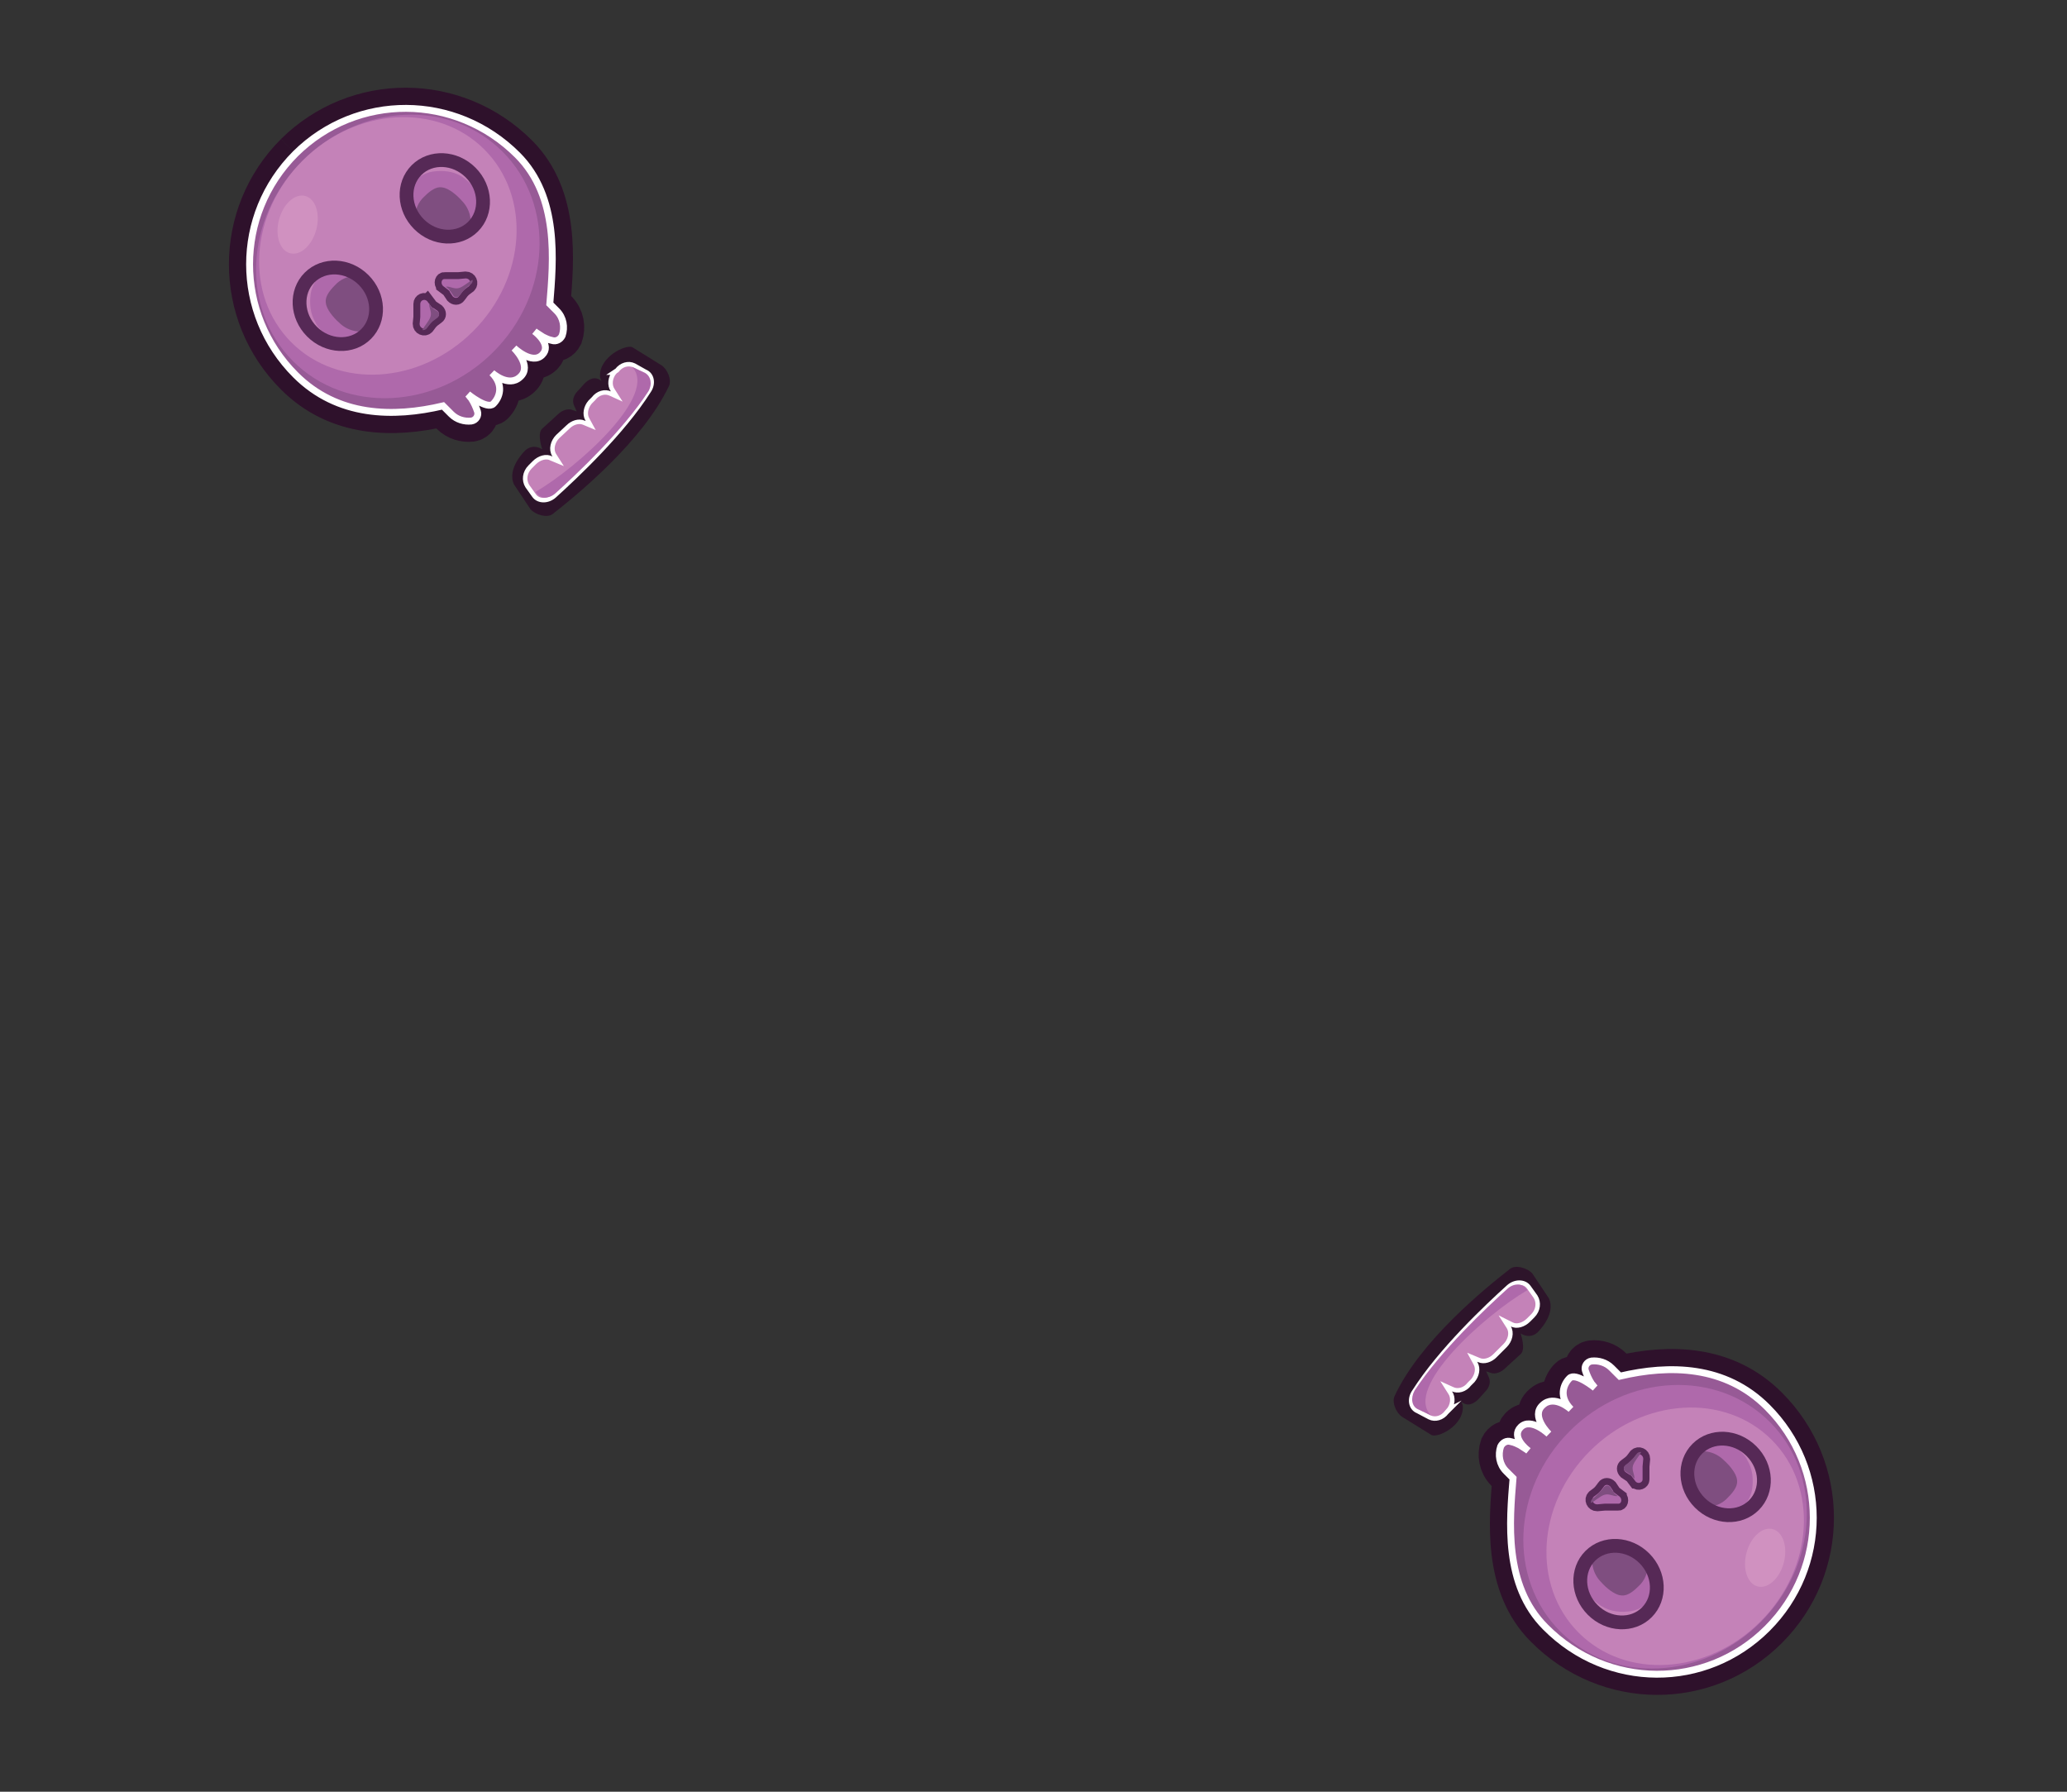 <svg version="1.0" xmlns="http://www.w3.org/2000/svg" width="300" height="260" style="enable-background:new 0 0 300 260" xml:space="preserve"><rect width="100%" height="100%" fill="#333333" stroke="none"/><style>.st0{display:none}.st1{display:inline;fill:#2d142a}.st2{fill:none;stroke:#fff;stroke-width:.8;stroke-miterlimit:10}.st2,.st3,.st4{display:inline}.st3{fill:#c482b8;stroke:#fff;stroke-width:.5;stroke-miterlimit:10}.st4{fill:#af69ab}.st5{fill:#2d142a}.st6,.st7{fill:none;stroke:#fff;stroke-width:.8;stroke-miterlimit:10}.st7{fill:#c482b8;stroke-width:.5}.st8{fill:#af69ab}.st10,.st9{fill:#975a96;stroke-miterlimit:10}.st9{stroke:#2e112b;stroke-width:6}.st10{stroke:#fff}.st11{fill:#c482b8}.st12{fill:#d091c0}.st13{fill:none;stroke:#562956;stroke-width:2;stroke-miterlimit:10}.st14{fill:#7f4e80}</style><g id="Layer_3"><g id="Layer_6_copy"><path id="XMLID_14_" class="st5" d="m87.1 54.8.2.5c-.9-.8-1.9-.3-2.6.5l-.9 1c-.5.5-.8 1.3-.5 2l.4.9-.6-.2c-.7-.3-1.6.1-2.1.6l-2.3 2.1c-.8.7 0 3 0 3-.8-.5-1.7-.5-2.4.1 0 0-2.8 2.6-1.7 5l2.4 3.6c.7.8 2.4 1.3 3.2.7C83.9 71.7 93.3 64 97.1 56c.4-.9-.2-2.4-1.1-3l-4.2-2.6c-.9-.5-5 1.4-4.7 4.4z"/><path id="XMLID_13_" class="st6" d="M89.3 54c-.7.8-.8 1.9-.3 2.6l.7 1.1-1.1-.5c-.8-.4-1.8-.1-2.4.7l-.5.5c-.6.7-.8 1.7-.4 2.4l.6 1.1-1.2-.5c-.7-.3-1.6 0-2.2.6L81 63.4c-.7.7-1 1.8-.5 2.6l.7 1.1-1.2-.5c-.7-.4-1.7-.1-2.4.6l-.6.6c-.8.8-.9 1.9-.4 2.7l1 1.4c.6.8 1.9.8 2.8 0 3.1-2.8 9.9-9.2 13.7-15.2.7-1 .5-2.3-.5-2.7l-1.6-.9c-.8-.4-1.8-.1-2.4.7l-.3.2z"/><path id="XMLID_4_" class="st7" d="M89.3 54c-.7.8-.8 1.9-.3 2.6l.7 1.1-1.1-.5c-.8-.4-1.8-.1-2.4.7l-.5.5c-.6.7-.8 1.7-.4 2.4l.6 1.1-1.2-.5c-.7-.3-1.6 0-2.2.6L81 63.4c-.7.7-1 1.8-.5 2.6l.7 1.1-1.2-.5c-.7-.4-1.7-.1-2.4.6l-.6.6c-.8.8-.9 1.9-.4 2.7l1 1.4c.6.8 1.9.8 2.8 0 3.1-2.8 9.9-9.2 13.7-15.2.7-1 .5-2.3-.5-2.7l-1.6-.9c-.8-.4-1.8-.1-2.4.7l-.3.2z"/><path id="XMLID_1_" class="st8" d="m93.6 54.1-1.7-.8c-.1 0-.1-.1-.2-.1 4 4-7.7 14.5-14 18.2l.2.2c.6.8 1.8.8 2.7 0 3.1-2.8 9.7-9 13.5-14.8.6-1 .4-2.2-.5-2.7z"/></g><g id="Layer_4"><path id="XMLID_63_" class="st9" d="M42.9 22.3c-8.9 8.9-8.9 23.2 0 32.1 6.1 6.1 14.2 6.2 21.4 4.5l1.2 1.2c.8.8 1.9 1.1 2.9 1 .7-.1 1.1-.8.9-1.4-.2-.6-.5-1.3-.9-1.9-.2-.2-.3-.4-.5-.6 0 0 2.8 2.3 3.7 1.4s1.6-2.7-.2-4.5c0 0 2.4 2.2 4.1.6 1.8-1.6-.9-4.2-.9-4.2s2.6 2.5 4.1 1c1.4-1.4-.8-3.2-1.1-3.4.1.1.6.4 1.2.8.4.2.8.4 1.3.5.6.2 1.2-.1 1.5-.7.4-1.2.2-2.6-.8-3.6l-1-1c.5-6.2 1.4-15.5-4.7-21.6-9-9-23.3-9-32.2-.2z"/><path id="XMLID_62_" class="st10" d="M42.9 22.3c-8.9 8.9-8.9 23.2 0 32.1 6.1 6.1 14.2 6.2 21.4 4.5l1.2 1.2c.8.8 1.9 1.1 2.9 1 .7-.1 1.1-.8.9-1.4-.2-.6-.5-1.3-.9-1.9-.2-.2-.3-.4-.5-.6 0 0 2.8 2.3 3.7 1.4s1.6-2.7-.2-4.5c0 0 2.4 2.2 4.1.6 1.8-1.6-.9-4.2-.9-4.2s2.6 2.5 4.1 1c1.4-1.4-.8-3.2-1.1-3.4.1.1.6.4 1.2.8.4.2.8.4 1.3.5.6.2 1.2-.1 1.5-.7.4-1.2.2-2.6-.8-3.6l-1-1c.5-6.2 1.4-15.5-4.7-21.6-9-9-23.3-9-32.2-.2z"/><ellipse id="XMLID_61_" transform="rotate(-45.001 57.736 37.159)" class="st8" cx="57.7" cy="37.2" rx="21.5" ry="19.6"/><ellipse id="XMLID_60_" transform="rotate(-45.001 56.279 35.701)" class="st11" cx="56.3" cy="35.7" rx="19.8" ry="17.5"/><ellipse id="XMLID_59_" transform="rotate(14.738 43.221 32.598)" class="st12" cx="43.2" cy="32.6" rx="2.8" ry="4.3"/><path id="XMLID_58_" class="st13" d="m64.3 41.5.8.6c.1.1.2.2.2.3l.4.6c.3.3.7.3.9 0l.3-.4c.2-.3.5-.6.8-.8l.4-.3c.4-.4.1-1.1-.5-1.1l-1.1.1h-1.9c-.5-.1-.7.6-.3 1z"/><path id="XMLID_57_" class="st8" d="m64.3 41.5.8.6c.1.1.2.2.2.3l.4.6c.3.3.7.3.9 0l.3-.4c.2-.3.5-.6.8-.8l.4-.3c.4-.4.1-1.1-.5-1.1l-1.1.1h-1.9c-.5-.1-.7.6-.3 1z"/><path id="XMLID_56_" class="st14" d="m67 42.5-.3.4c-.3.3-.7.3-.9 0l-.4-.6c-.1-.1-.2-.2-.2-.3l-.5-.4c.6-.1 1.2.4 1.9.2s1.5-1 2-1.2c0 .2 0 .4-.2.6l-.4.3c-.5.4-.8.7-1 1z"/><path id="XMLID_55_" class="st13" d="m62 43.7.6.8c.1.1.2.2.3.2l.6.4c.3.3.3.7 0 .9l-.4.3c-.3.2-.6.5-.8.8l-.3.4c-.4.4-1.1.1-1.1-.5l.1-1v-1.9c0-.5.6-.8 1-.4z"/><path id="XMLID_54_" class="st8" d="m62 43.7.6.8c.1.1.2.2.3.2l.6.4c.3.3.3.7 0 .9l-.4.3c-.3.2-.6.5-.8.8l-.3.4c-.4.4-1.1.1-1.1-.5l.1-1v-1.9c0-.5.6-.8 1-.4z"/><path id="XMLID_53_" class="st14" d="m63.1 46.4.4-.3c.3-.3.3-.7 0-.9l-.6-.4c-.1-.1-.2-.2-.3-.2l-.3-.6c-.1.6.4 1.2.2 1.9s-1 1.5-1.2 2c.2 0 .4 0 .6-.2l.3-.4c.3-.4.6-.7.9-.9z"/><ellipse id="XMLID_52_" transform="rotate(-45.001 48.985 44.352)" class="st11" cx="49" cy="44.4" rx="5.3" ry="5.8"/><path id="XMLID_51_" class="st8" d="M47.2 48.5c.8.8 1.8 1.1 2.8 1.4 1.2-.1 2.3-.6 3.2-1.4 2.1-2.1 1.9-5.6-.4-7.9-1.5-1.5-3.5-2.1-5.3-1.7-.1.1-.3.2-.4.3-1 1-1.8 2.1-2 3.4-.2 1.4-.1 2.9.7 4.2.2.6 1 1.3 1.4 1.7z"/><path id="XMLID_36_" class="st14" d="M52.7 40.6c-.2-.2-.4-.3-.5-.5-1.2-.2-2.4.2-3.3 1-.8.8-1.8 1.8-1.6 2.9.1.9 1.1 2.1 1.9 2.8 1.2 1.2 2.9 1.6 4.4 1.1 1.5-2 1.2-5.2-.9-7.3z"/><ellipse id="XMLID_35_" transform="rotate(-45.001 48.985 44.352)" class="st13" cx="49" cy="44.4" rx="5.3" ry="5.8"/><ellipse id="XMLID_34_" transform="rotate(134.999 64.532 28.804)" class="st11" cx="64.5" cy="28.8" rx="5.3" ry="5.8"/><path id="XMLID_30_" class="st8" d="M68.7 27c.8.8 1.1 1.8 1.4 2.8-.1 1.2-.6 2.3-1.4 3.2-2.1 2.1-5.6 1.9-7.9-.4-1.5-1.5-2.1-3.5-1.7-5.3.1-.1.2-.3.3-.4 1-1 2.1-1.8 3.4-2 1.4-.2 2.9-.1 4.2.7.5.3 1.2 1 1.7 1.4z"/><path id="XMLID_28_" class="st14" d="M60.8 32.6c-.2-.2-.3-.4-.5-.5-.2-1.2.2-2.4 1-3.3.8-.8 1.8-1.8 2.9-1.6.9.1 2.1 1.1 2.8 1.9 1.2 1.2 1.6 2.9 1.1 4.4-2 1.5-5.2 1.2-7.3-.9z"/><ellipse id="XMLID_24_" transform="rotate(134.999 64.532 28.804)" class="st13" cx="64.5" cy="28.8" rx="5.3" ry="5.8"/></g></g><g id="Layer_3_copy_2"><g id="Layer_6_copy_4_2_"><path id="XMLID_123_" class="st5" d="m212.3 203.9-.2-.5c.9.8 1.9.3 2.6-.5l.9-1c.5-.5.8-1.3.5-2l-.4-.9.6.2c.7.3 1.6-.1 2.1-.6l2.3-2.1c.8-.7 0-3 0-3 .8.5 1.7.5 2.4-.1 0 0 2.8-2.6 1.7-5l-2.4-3.6c-.7-.8-2.4-1.3-3.2-.7-3.6 2.8-13.1 10.5-16.8 18.5-.4.9.2 2.4 1.1 3l4.2 2.6c.8.6 4.9-1.3 4.6-4.3z"/><path id="XMLID_122_" class="st6" d="M210.1 204.7c.7-.8.8-1.9.3-2.6l-.7-1.1 1.1.5c.8.4 1.8.1 2.4-.7l.5-.5c.6-.7.8-1.7.4-2.4l-.6-1.1 1.2.5c.7.3 1.6 0 2.2-.6l1.5-1.5c.7-.7 1-1.8.5-2.6l-.7-1.1 1.2.6c.7.4 1.7.1 2.4-.6l.6-.6c.8-.8.9-1.9.4-2.7l-1-1.4c-.6-.8-1.9-.8-2.8 0-3.1 2.8-9.9 9.2-13.7 15.2-.7 1-.5 2.3.5 2.7l1.7.9c.8.4 1.8.1 2.4-.7l.2-.2z"/><path id="XMLID_121_" class="st7" d="M210.1 204.7c.7-.8.8-1.9.3-2.6l-.7-1.1 1.1.5c.8.4 1.8.1 2.4-.7l.5-.5c.6-.7.8-1.7.4-2.4l-.6-1.1 1.2.5c.7.3 1.6 0 2.2-.6l1.5-1.5c.7-.7 1-1.8.5-2.6l-.7-1.1 1.2.6c.7.4 1.7.1 2.4-.6l.6-.6c.8-.8.9-1.9.4-2.7l-1-1.4c-.6-.8-1.9-.8-2.8 0-3.1 2.8-9.9 9.2-13.7 15.2-.7 1-.5 2.3.5 2.7l1.7.9c.8.4 1.8.1 2.4-.7l.2-.2z"/><path id="XMLID_120_" class="st8" d="m205.8 204.5 1.7.8c.1 0 .1.1.2.1-4-4 7.7-14.5 14-18.2l-.2-.2c-.6-.8-1.8-.8-2.7 0-3.1 2.8-9.7 9-13.5 14.8-.6 1.1-.4 2.3.5 2.7z"/></g><g id="Layer_4_copy_2"><path id="XMLID_79_" class="st9" d="M256.5 236.3c8.9-8.9 8.9-23.2 0-32.1-6.1-6.1-14.2-6.2-21.4-4.5l-1.2-1.2c-.8-.8-1.9-1.1-2.9-1-.7.1-1.1.8-.9 1.4.2.6.5 1.3.9 1.9.2.2.3.4.5.6 0 0-2.8-2.3-3.7-1.4-.9.9-1.6 2.7.2 4.5 0 0-2.4-2.2-4.1-.6-1.8 1.6.9 4.2.9 4.2s-2.6-2.5-4.1-1c-1.4 1.4.8 3.2 1.1 3.4-.1-.1-.6-.4-1.2-.8-.4-.2-.8-.4-1.3-.5-.6-.2-1.2.1-1.5.7-.4 1.2-.2 2.6.8 3.6l1 1c-.5 6.2-1.4 15.5 4.7 21.6 9 9.1 23.3 9.1 32.2.2z"/><path id="XMLID_78_" class="st10" d="M256.5 236.3c8.9-8.9 8.9-23.2 0-32.1-6.1-6.1-14.2-6.2-21.4-4.5l-1.2-1.2c-.8-.8-1.9-1.1-2.9-1-.7.1-1.1.8-.9 1.4.2.6.5 1.3.9 1.9.2.2.3.4.5.6 0 0-2.8-2.3-3.7-1.4-.9.9-1.6 2.7.2 4.5 0 0-2.4-2.2-4.1-.6-1.8 1.6.9 4.2.9 4.2s-2.6-2.5-4.1-1c-1.4 1.4.8 3.2 1.1 3.4-.1-.1-.6-.4-1.2-.8-.4-.2-.8-.4-1.3-.5-.6-.2-1.2.1-1.5.7-.4 1.2-.2 2.6.8 3.6l1 1c-.5 6.2-1.4 15.5 4.7 21.6 9 9.1 23.3 9.1 32.2.2z"/><ellipse id="XMLID_77_" transform="rotate(134.999 241.673 221.516)" class="st8" cx="241.7" cy="221.5" rx="21.5" ry="19.6"/><ellipse id="XMLID_76_" transform="rotate(134.999 243.13 222.973)" class="st11" cx="243.1" cy="223" rx="19.8" ry="17.5"/><ellipse id="XMLID_75_" transform="rotate(-165.262 256.192 226.075)" class="st12" cx="256.2" cy="226.1" rx="2.8" ry="4.3"/><path id="XMLID_74_" class="st13" d="m235.1 217.2-.8-.6c-.1-.1-.2-.2-.2-.3l-.4-.6c-.3-.3-.7-.3-.9 0l-.3.4c-.2.3-.5.6-.8.8l-.4.3c-.4.4-.1 1.1.5 1.1l1.1-.1h1.9c.5.1.7-.6.3-1z"/><path id="XMLID_73_" class="st8" d="m235.1 217.2-.8-.6c-.1-.1-.2-.2-.2-.3l-.4-.6c-.3-.3-.7-.3-.9 0l-.3.4c-.2.3-.5.6-.8.8l-.4.3c-.4.4-.1 1.1.5 1.1l1.1-.1h1.9c.5.1.7-.6.3-1z"/><path id="XMLID_72_" class="st14" d="m232.5 216.2.3-.4c.3-.3.7-.3.9 0l.4.6c.1.1.2.2.2.3l.5.4c-.6.1-1.2-.4-1.9-.2s-1.5 1-2 1.2c0-.2 0-.4.2-.6l.4-.3 1-1z"/><path id="XMLID_71_" class="st13" d="m237.4 215-.6-.8c-.1-.1-.2-.2-.3-.2l-.6-.4c-.3-.3-.3-.7 0-.9l.4-.3c.3-.2.6-.5.8-.8l.3-.4c.4-.4 1.1-.1 1.1.5l-.1 1.1v1.9c0 .4-.6.7-1 .3z"/><path id="XMLID_70_" class="st8" d="m237.4 215-.6-.8c-.1-.1-.2-.2-.3-.2l-.6-.4c-.3-.3-.3-.7 0-.9l.4-.3c.3-.2.6-.5.8-.8l.3-.4c.4-.4 1.1-.1 1.1.5l-.1 1.1v1.9c0 .4-.6.7-1 .3z"/><path id="XMLID_69_" class="st14" d="m236.3 212.3-.4.3c-.3.3-.3.7 0 .9l.6.4c.1.1.2.2.3.2l.4.5c.1-.6-.4-1.2-.2-1.9s1-1.5 1.2-2c-.2 0-.4 0-.6.2l-.3.4c-.4.5-.7.7-1 1z"/><ellipse id="XMLID_68_" transform="rotate(134.999 250.424 214.322)" class="st11" cx="250.4" cy="214.3" rx="5.3" ry="5.8"/><path id="XMLID_67_" class="st8" d="M252.2 210.2c-.8-.8-1.8-1.1-2.8-1.4-1.2.1-2.3.6-3.2 1.4-2.1 2.1-1.9 5.6.4 7.9 1.5 1.5 3.5 2.1 5.3 1.7.1-.1.3-.2.4-.3 1-1 1.8-2.1 2-3.4.2-1.4.1-2.9-.7-4.2-.2-.6-1-1.3-1.4-1.7z"/><path id="XMLID_66_" class="st14" d="M246.7 218.1c.2.2.4.3.5.5 1.2.2 2.4-.2 3.3-1 .8-.8 1.8-1.8 1.6-2.9-.1-.9-1.1-2.1-1.9-2.8-1.2-1.2-2.9-1.6-4.4-1.1-1.5 2-1.2 5.2.9 7.3z"/><ellipse id="XMLID_65_" transform="rotate(134.999 250.424 214.322)" class="st13" cx="250.4" cy="214.3" rx="5.3" ry="5.8"/><ellipse id="XMLID_64_" transform="rotate(-45.001 234.874 229.873)" class="st11" cx="234.9" cy="229.9" rx="5.3" ry="5.8"/><path id="XMLID_50_" class="st8" d="M230.8 231.7c-.8-.8-1.1-1.8-1.4-2.8.1-1.2.6-2.3 1.4-3.2 2.1-2.1 5.6-1.9 7.9.4 1.5 1.5 2.1 3.5 1.7 5.3-.1.1-.2.3-.3.4-1 1-2.1 1.8-3.4 2-1.4.2-2.9.1-4.2-.7-.6-.3-1.3-1-1.7-1.4z"/><path id="XMLID_49_" class="st14" d="M238.6 226.1c.2.2.3.4.5.5.2 1.2-.2 2.4-1 3.3-.8.8-1.8 1.8-2.9 1.6-.9-.1-2.1-1.1-2.8-1.9-1.2-1.2-1.6-2.9-1.1-4.4 2.1-1.5 5.2-1.2 7.3.9z"/><ellipse id="XMLID_48_" transform="rotate(-45.001 234.874 229.873)" class="st13" cx="234.9" cy="229.9" rx="5.3" ry="5.8"/></g></g></svg>